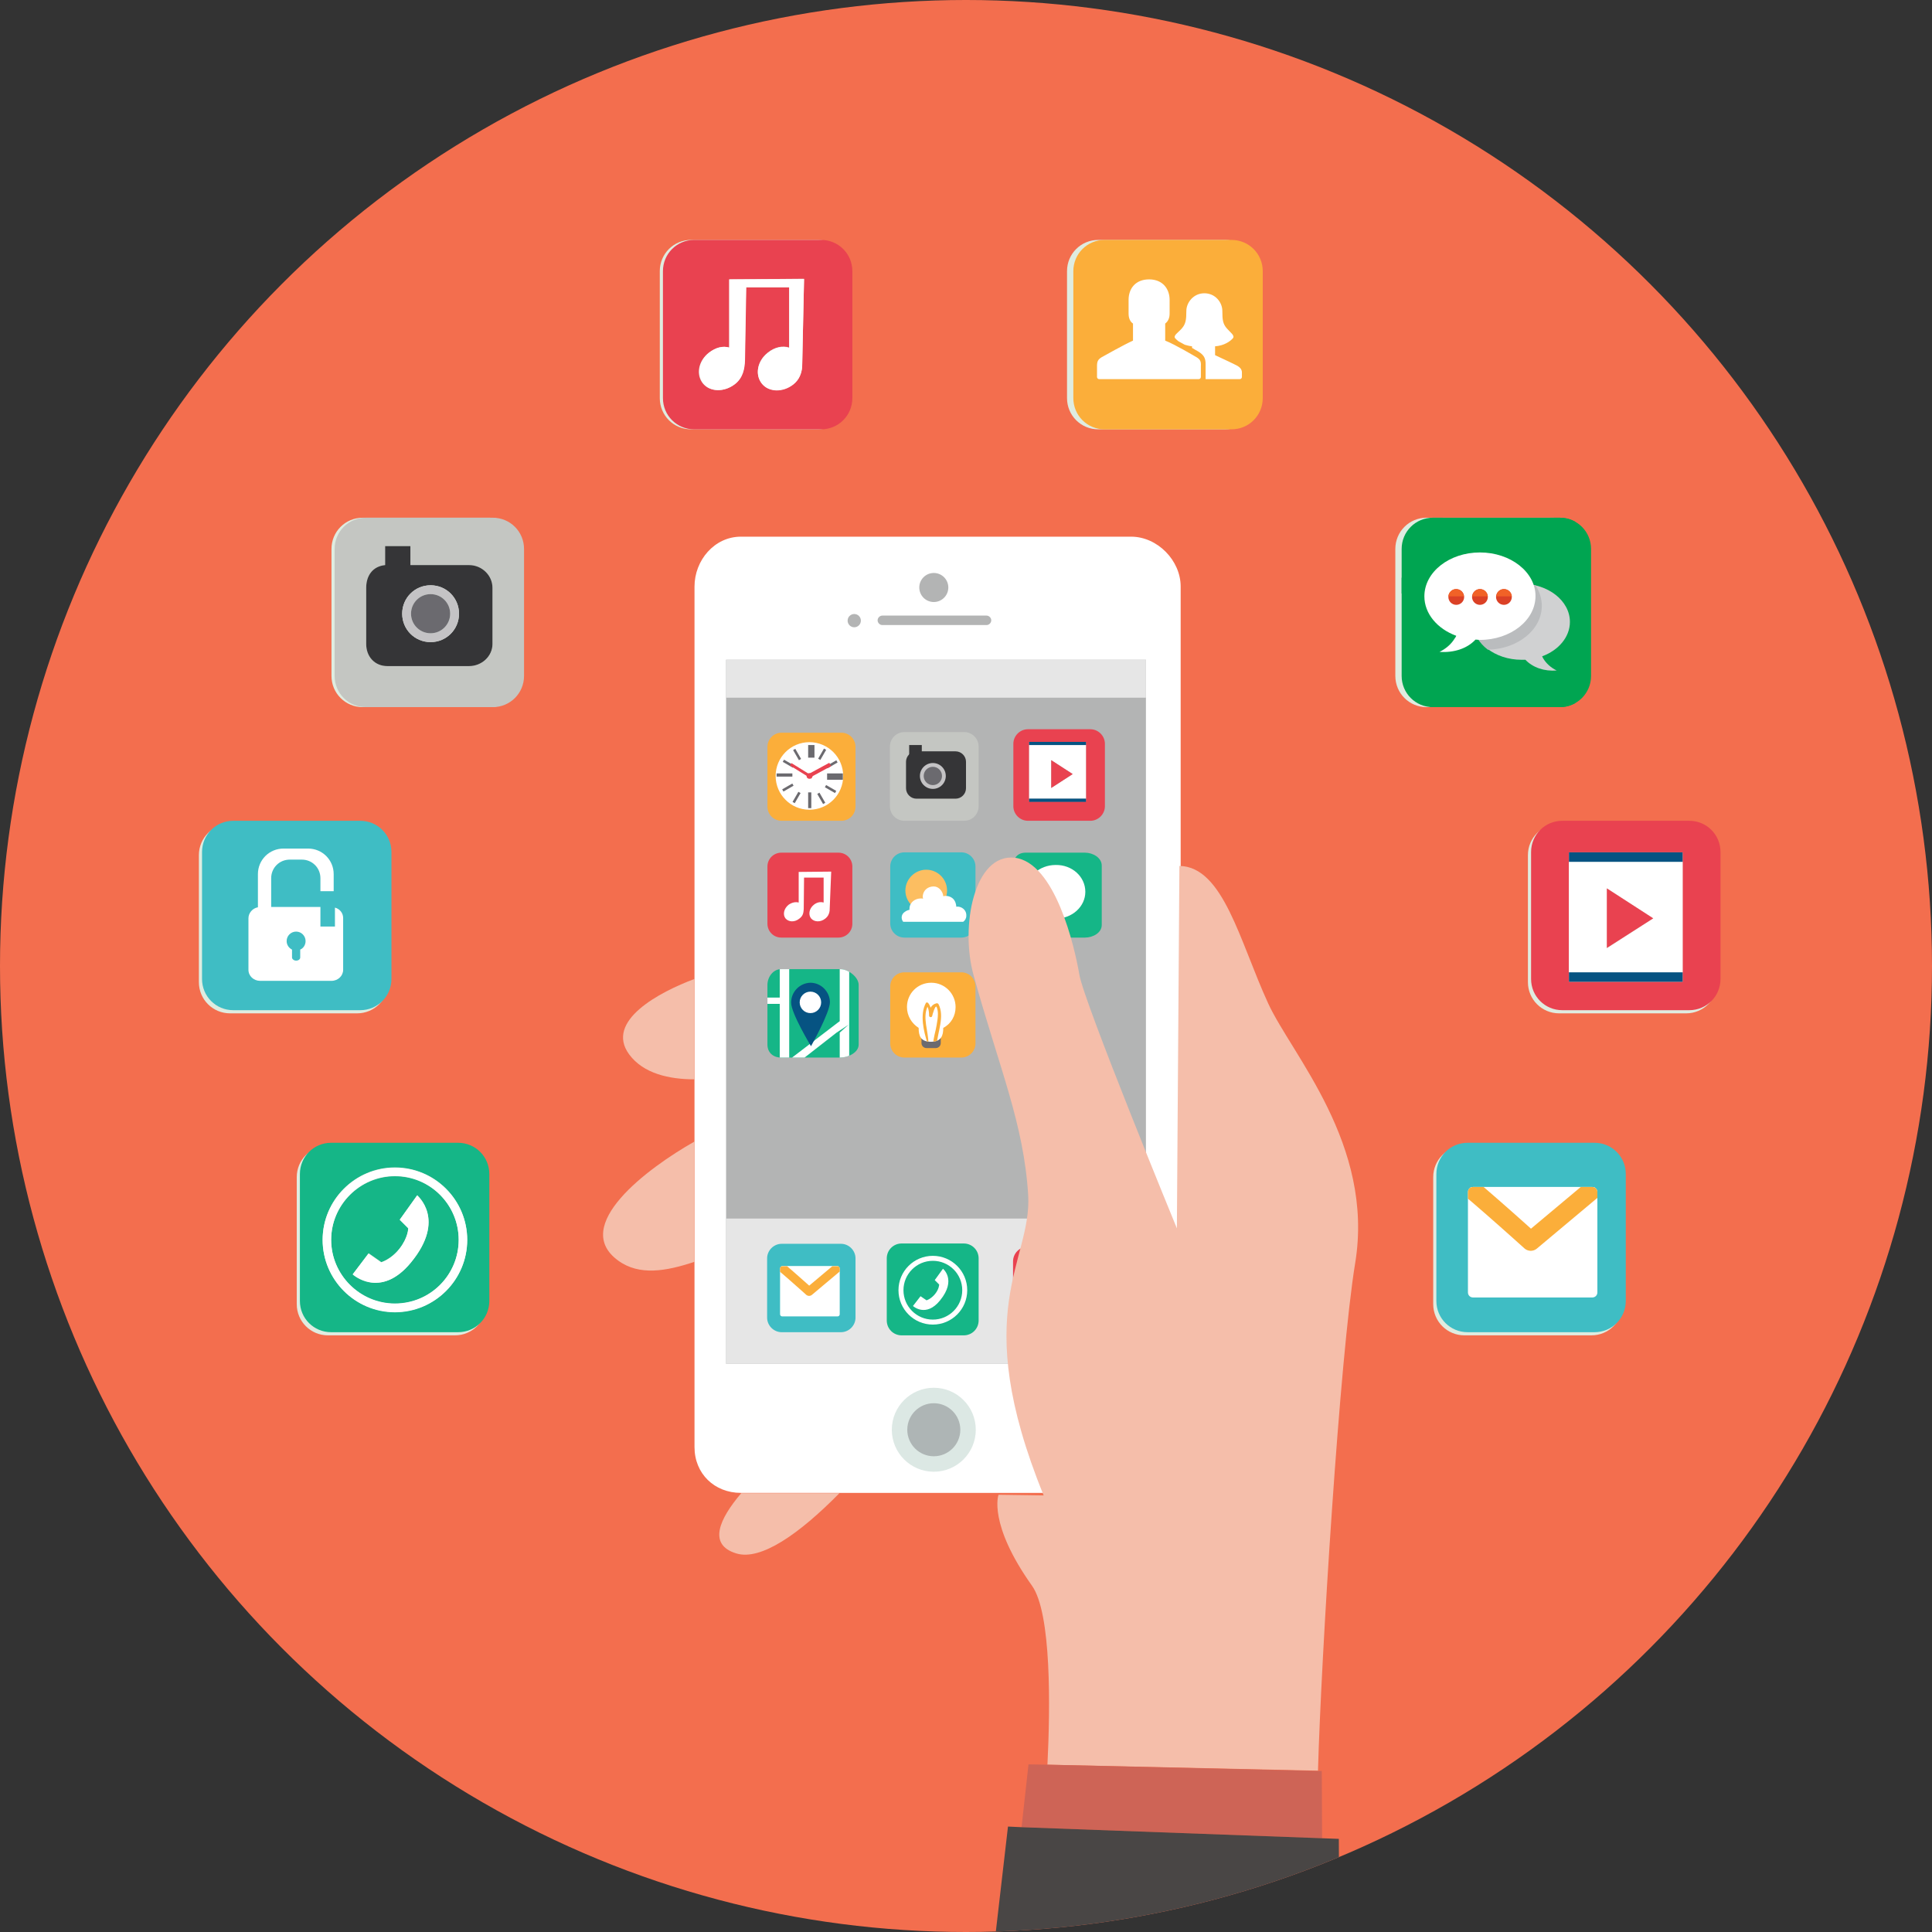 <?xml version="1.0" encoding="utf-8"?>
<!-- Generator: Adobe Illustrator 20.0.0, SVG Export Plug-In . SVG Version: 6.00 Build 0)  -->
<svg version="1.1" id="Layer_1" xmlns="http://www.w3.org/2000/svg" xmlns:xlink="http://www.w3.org/1999/xlink" x="0px" y="0px"
	 viewBox="0 0 612 612" style="enable-background:new 0 0 612 612;" xml:space="preserve">
<rect x="0" y="0" width="612" height="612" fill="#333333" stroke="none"/>
<style type="text/css">
	.st0{fill:#F36E4E;}
	.st1{clip-path:url(#SVGID_2_);}
	.st2{fill:#DFECE0;}
	.st3{fill:#3FBDC4;}
	.st4{fill:#FFFFFF;}
	.st5{fill:#E94250;}
	.st6{fill:#065382;}
	.st7{clip-path:url(#XMLID_4_);fill:#00A551;}
	.st8{fill:#D0D1D2;}
	.st9{fill:#BABCBE;}
	.st10{fill:#DB4126;}
	.st11{fill:#F16227;}
	.st12{fill:#C4C6C2;}
	.st13{fill:#353537;}
	.st14{fill:#C4C3C5;}
	.st15{fill:#6B6A6F;}
	.st16{fill:#FBAE3A;}
	.st17{fill:#15B687;}
	
		.st18{clip-path:url(#XMLID_6_);fill:#FFFFFF;stroke:#FBAE3A;stroke-width:6.03;stroke-linecap:round;stroke-linejoin:round;stroke-miterlimit:10;}
	.st19{clip-path:url(#SVGID_4_);}
	.st20{opacity:0.4;fill:#A8C5BD;}
	.st21{opacity:0.4;fill:#6B6A6F;}
	.st22{fill:#B3B4B4;}
	.st23{fill:#E6E6E6;}
	.st24{fill:none;stroke:#FFFFFF;stroke-width:1.579;stroke-miterlimit:10;}
	
		.st25{clip-path:url(#XMLID_10_);fill:#FFFFFF;stroke:#FBAE3A;stroke-width:2.79;stroke-linecap:round;stroke-linejoin:round;stroke-miterlimit:10;}
	.st26{clip-path:url(#XMLID_11_);fill:#FFFFFF;}
	.st27{fill:#FCBE61;}
	.st28{clip-path:url(#XMLID_13_);fill:#FBAE3A;}
	.st29{fill:#F5BEAA;}
	.st30{fill:#CE6456;}
	.st31{fill:#494645;}
</style>
<g>
	<circle class="st0" cx="306" cy="306" r="306"/>
	<g>
		<defs>
			<circle id="SVGID_1_" cx="306" cy="306" r="306"/>
		</defs>
		<clipPath id="SVGID_2_">
			<use xlink:href="#SVGID_1_"  style="overflow:visible;"/>
		</clipPath>
		<g class="st1">
			<g>
				<g>
					<g>
						<path class="st2" d="M123,270.9c0-5.5-4.4-9.9-9.9-9.9H72.9c-5.5,0-9.9,4.4-9.9,9.9v40.2c0,5.5,4.4,9.9,9.9,9.9h40.2
							c5.5,0,9.9-4.4,9.9-9.9V270.9z"/>
						<path class="st2" d="M544,270.9c0-5.5-4.4-9.9-9.9-9.9h-40.2c-5.5,0-9.9,4.4-9.9,9.9v40.2c0,5.5,4.4,9.9,9.9,9.9h40.2
							c5.5,0,9.9-4.4,9.9-9.9V270.9z"/>
						<path class="st2" d="M502,173.9c0-5.5-4.4-9.9-9.9-9.9h-40.2c-5.5,0-9.9,4.4-9.9,9.9v40.2c0,5.5,4.4,9.9,9.9,9.9h40.2
							c5.5,0,9.9-4.4,9.9-9.9V173.9z"/>
						<path class="st2" d="M165,173.9c0-5.5-4.4-9.9-9.9-9.9h-40.2c-5.5,0-9.9,4.4-9.9,9.9v40.2c0,5.5,4.4,9.9,9.9,9.9h40.2
							c5.5,0,9.9-4.4,9.9-9.9V173.9z"/>
						<path class="st2" d="M269,85.9c0-5.5-4.4-9.9-9.9-9.9h-40.2c-5.5,0-9.9,4.4-9.9,9.9v40.2c0,5.5,4.4,9.9,9.9,9.9h40.2
							c5.5,0,9.9-4.4,9.9-9.9V85.9z"/>
						<path class="st2" d="M398,85.9c0-5.5-4.4-9.9-9.9-9.9h-40.2c-5.5,0-9.9,4.4-9.9,9.9v40.2c0,5.5,4.4,9.9,9.9,9.9h40.2
							c5.5,0,9.9-4.4,9.9-9.9V85.9z"/>
						<path class="st2" d="M154,372.9c0-5.5-4.4-9.9-9.9-9.9h-40.2c-5.5,0-9.9,4.4-9.9,9.9v40.2c0,5.5,4.4,9.9,9.9,9.9h40.2
							c5.5,0,9.9-4.4,9.9-9.9V372.9z"/>
						<path class="st2" d="M514,372.9c0-5.5-4.4-9.9-9.9-9.9h-40.2c-5.5,0-9.9,4.4-9.9,9.9v40.2c0,5.5,4.4,9.9,9.9,9.9h40.2
							c5.5,0,9.9-4.4,9.9-9.9V372.9z"/>
					</g>
				</g>
				<g>
					<g>
						<path class="st3" d="M124,269.9c0-5.5-4.4-9.9-9.9-9.9H73.9c-5.5,0-9.9,4.4-9.9,9.9v40.2c0,5.5,4.4,9.9,9.9,9.9h40.2
							c5.5,0,9.9-4.4,9.9-9.9V269.9z M75.7,301c1-0.5,2-0.8,3.1-1.1c0-0.4,0-0.7,0-1.1c0.1-0.9,0.3-1.7,0.6-2.4"/>
						<path class="st4" d="M106.1,287.5v6h-4.6v-6.2H85.9v-9.1c0-3.3,2.6-5.9,5.9-5.9h3.8c3.3,0,5.9,2.6,5.9,5.9v4.1h4.2v-5.4
							c0-4.5-3.6-8.1-8.1-8.1h-7.8c-4.5,0-8.1,3.6-8.1,8.1v10.5c-1.7,0.3-3,1.8-3,3.5v16.3c0,2,1.7,3.5,3.7,3.5H105
							c2.1,0,3.7-1.6,3.7-3.5V306v-2v-2.7v-2v-2.9v-2V294v-3.2C108.7,289.2,107.6,287.9,106.1,287.5z M95.1,300.8v2.5
							c0,0.6-0.6,1-1.3,1c-0.7,0-1.3-0.5-1.3-1v-2.5c-1-0.5-1.7-1.5-1.7-2.7c0-1.7,1.4-3,3-3c1.7,0,3,1.4,3,3
							C96.8,299.3,96.1,300.4,95.1,300.8z"/>
					</g>
					<g>
						<path class="st5" d="M545,269.9c0-5.5-4.4-9.9-9.9-9.9h-40.2c-5.5,0-9.9,4.4-9.9,9.9v40.2c0,5.5,4.4,9.9,9.9,9.9h40.2
							c5.5,0,9.9-4.4,9.9-9.9V269.9z M533,272.4v0.8v34.6v1.6v1.6h-36v-1.6v-1.6v-34.6v-0.8V270h36V272.4z"/>
						<path class="st4" d="M497,308h36v-35h-36V308z M509,281.4l14.7,9.5l-14.7,9.5V281.4z"/>
						<polygon class="st6" points="497,272.4 497,273 533,273 533,272.4 533,270 497,270 						"/>
						<polygon class="st6" points="497,309.4 497,311 533,311 533,309.4 533,308 497,308 						"/>
						<polygon class="st5" points="509,281.4 509,300.3 523.7,290.9 						"/>
					</g>
					<g>
						<g>
							<defs>
								<path id="XMLID_9_" d="M504,214.1c0,5.5-4.4,9.9-9.9,9.9h-40.2c-5.5,0-9.9-4.4-9.9-9.9v-40.2c0-5.5,4.4-9.9,9.9-9.9h40.2
									c5.5,0,9.9,4.4,9.9,9.9V214.1z"/>
							</defs>
							<use xlink:href="#XMLID_9_"  style="overflow:visible;fill:#00A551;"/>
							<clipPath id="XMLID_4_">
								<use xlink:href="#XMLID_9_"  style="overflow:visible;"/>
							</clipPath>
							<polygon class="st7" points="491,150 491,199.7 495,196.7 490.7,199.7 457,225.1 457,138 453,138 453,183 438,183 438,188 
								453,188 453,229.3 433.8,243.7 437.2,248 453,236.1 453,237 457,237 457,231.9 490.8,206.5 498.1,201 491,206.5 491,240 
								499,240 499,150 							"/>
						</g>
						<g>
							<path class="st8" d="M481.9,184.9c8.5,0,15.4,5.4,15.4,12.1c0,4.8-3.6,9-8.8,10.9c0.1,0.2,0.2,0.4,0.3,0.6
								c1,1.7,2.5,3,4.3,3.9c-3.9,0.3-7.5-0.9-9.9-3.4c-0.4,0-0.8,0-1.2,0c-8.5,0-15.4-5.4-15.4-12.1
								C466.6,190.3,473.4,184.9,481.9,184.9z"/>
							<path class="st9" d="M471.3,205.8c9.5-0.2,17.1-6.3,17.1-13.9c0-2.3-0.7-4.5-2-6.5c-1.4-0.3-2.9-0.5-4.5-0.5
								c-8.5,0-15.4,5.4-15.4,12.1C466.6,200.5,468.4,203.6,471.3,205.8z"/>
							<path class="st4" d="M468.8,175c-9.7,0-17.6,6.2-17.6,13.9c0,5.5,4.1,10.3,10.1,12.5c-0.1,0.2-0.2,0.5-0.4,0.7
								c-1.2,2-2.9,3.4-4.9,4.4c4.5,0.3,8.7-1,11.4-3.9c0.5,0,0.9,0.1,1.4,0.1c9.7,0,17.6-6.2,17.6-13.9
								C486.4,181.2,478.5,175,468.8,175z"/>
							<g>
								<g>
									<circle class="st10" cx="461.3" cy="189.1" r="2.5"/>
									<circle class="st10" cx="468.8" cy="189.1" r="2.5"/>
									<circle class="st10" cx="476.4" cy="189.1" r="2.5"/>
								</g>
								<g>
									<path class="st11" d="M458.8,188.9h4.9c-0.1-1.3-1.2-2.3-2.5-2.3C460,186.6,458.9,187.6,458.8,188.9z"/>
									<path class="st11" d="M466.4,188.9h4.9c-0.1-1.3-1.2-2.3-2.5-2.3C467.6,186.6,466.5,187.6,466.4,188.9z"/>
									<path class="st11" d="M474,188.9h4.9c-0.1-1.3-1.2-2.3-2.5-2.3C475.1,186.6,474.1,187.6,474,188.9z"/>
								</g>
							</g>
						</g>
					</g>
					<g>
						<path class="st12" d="M166,173.9c0-5.5-4.4-9.9-9.9-9.9h-40.2c-5.5,0-9.9,4.4-9.9,9.9v40.2c0,5.5,4.4,9.9,9.9,9.9h40.2
							c5.5,0,9.9-4.4,9.9-9.9V173.9z M156,204c0,4-3.4,7-7.4,7h-25.9c-4,0-6.7-3.1-6.7-7v-17.8c0-3.7,2-6.8,6-7.2v-6h8v6h18.6
							c4,0,7.4,3.2,7.4,7.2V204z"/>
						<path class="st13" d="M148.6,179H130v-6h-8v6c-4,0.4-6,3.4-6,7.2V204c0,4,2.7,7,6.7,7h25.9c4,0,7.4-3.1,7.4-7v-17.8
							C156,182.2,152.6,179,148.6,179z M136.4,203.4c-5,0-9-4-9-9c0-5,4-9,9-9c5,0,9,4,9,9C145.4,199.4,141.4,203.4,136.4,203.4z"/>
						<path class="st14" d="M136.4,185.4c-5,0-9,4-9,9c0,5,4,9,9,9c5,0,9-4,9-9C145.4,189.4,141.4,185.4,136.4,185.4z M136.4,200.6
							c-3.4,0-6.2-2.8-6.2-6.2c0-3.4,2.8-6.2,6.2-6.2c3.4,0,6.2,2.8,6.2,6.2C142.6,197.8,139.8,200.6,136.4,200.6z"/>
						<circle class="st15" cx="136.4" cy="194.4" r="6.2"/>
					</g>
					<g>
						<path class="st5" d="M270,85.9c0-5.5-4.4-9.9-9.9-9.9h-40.2c-5.5,0-9.9,4.4-9.9,9.9v40.2c0,5.5,4.4,9.9,9.9,9.9h40.2
							c5.5,0,9.9-4.4,9.9-9.9V85.9z M254.1,116.2c-0.2,2-0.9,4-2.8,5.5c-3.3,2.6-7.9,2.5-10-0.3c-2.2-2.8-1.4-7.1,1.9-9.7
							c2.2-1.8,4.8-2.3,6.8-1.6V91h-13.7l-0.4,23.1c-0.1,2.8-0.6,5.5-3.2,7.6c-3.3,2.6-7.9,2.5-10.1-0.3c-2.2-2.8-1.4-7.1,2-9.7
							c2.2-1.7,4.4-2.2,6.4-1.6V88.5l23.7-0.2L254.1,116.2z"/>
						<path class="st4" d="M231,110.1c-2-0.6-4.3,0-6.4,1.6c-3.3,2.6-4,6.9-1.9,9.7c2.2,2.8,6.7,2.9,10.1,0.3c2.6-2,3.1-4.9,3.2-7.6
							l0.4-23.1H250v19.2c-2-0.7-4.6-0.2-6.8,1.6c-3.3,2.6-4.1,6.9-1.9,9.7c2.2,2.8,6.7,2.9,10,0.3c1.9-1.5,2.6-3.5,2.8-5.5
							l0.6-27.9L231,88.5V110.1z"/>
					</g>
					<g>
						<path class="st16" d="M400,85.9c0-5.5-4.4-9.9-9.9-9.9h-40.2c-5.5,0-9.9,4.4-9.9,9.9v40.2c0,5.5,4.4,9.9,9.9,9.9h40.2
							c5.5,0,9.9-4.4,9.9-9.9V85.9z M345.8,106"/>
						<g id="parents_6_">
							<path class="st4" d="M379.1,113.2c-0.9-0.5-6.9-4.1-10-5.3v-5.4c0.9-0.7,1.4-1.7,1.4-3.2V95c0-3.5-2.2-6.5-6.5-6.5
								s-6.5,2.9-6.5,6.5c0,0,0,0.7,0,4.3c0,1.5,0.5,2.6,1.4,3.2v5.4c-2.9,1.3-9.1,4.8-10,5.3c-1.1,0.7-1.4,1.3-1.4,2.8
								c0,0.6,0,3.4,0,3.4c0,0.4,0.3,0.7,0.7,0.7h31.5c0.4,0,0.7-0.3,0.7-0.7c0,0,0-2.8,0-3.4C380.5,114.5,380.2,113.9,379.1,113.2z
								 M392,115.9c-0.9-0.5-4.3-2.1-7.1-3.4c0,0,0-2.1,0-2.8c2.9-0.2,4.8-1.6,5.6-2.5c0.8-0.9-0.7-1.8-1.9-3.2
								c-1.2-1.4-1.4-2.6-1.4-5.5c0-2.7-2.2-5.6-5.7-5.6c-3.5,0-5.7,3-5.7,5.6c0,2.8-0.2,4.1-1.4,5.5c-1.2,1.4-2.9,2.3-2.1,3.2
								c0.3,0.3,0.6,0.6,1,0.9c0.7,0.4,1.3,0.7,2,1.1c0.7,0.2,1.4,0.4,2.3,0.5c0,0.2,0,0.2,0,0.5c0.7,0.4,1.3,0.8,1.9,1.1
								c2,1.2,2.4,2.3,2.4,4.1v4.7h10.8c0.4,0,0.7-0.3,0.7-0.7v-1.4C393.4,117,392.8,116.4,392,115.9z"/>
						</g>
					</g>
					<g>
						<path class="st17" d="M125.1,372.6c-11.1,0-20.2,9.1-20.2,20.2c0,11.1,9.1,20.2,20.2,20.2c11.1,0,20.2-9.1,20.2-20.2
							C145.3,381.6,136.3,372.6,125.1,372.6z M130.2,399.9c-9.7,11.8-18.4,3.7-18.4,3.7l5-6.6l4,2.8c0,0,3.1-0.9,5.8-4.3
							c2.7-3.5,2.8-6.5,2.8-6.5l-2.7-2.7l5.5-7.7C132.1,378.7,141.5,386.2,130.2,399.9z"/>
						<path class="st17" d="M155,371.9c0-5.5-4.4-9.9-9.9-9.9h-40.2c-5.5,0-9.9,4.4-9.9,9.9v40.2c0,5.5,4.4,9.9,9.9,9.9h40.2
							c5.5,0,9.9-4.4,9.9-9.9V371.9z M125.1,415.6c-12.6,0-22.9-10.3-22.9-22.9s10.3-22.9,22.9-22.9c12.6,0,22.9,10.3,22.9,22.9
							S137.8,415.6,125.1,415.6z"/>
						<path class="st4" d="M132.1,378.7l-5.5,7.7l2.7,2.7c0,0,0,3-2.8,6.5c-2.7,3.5-5.8,4.3-5.8,4.3l-4-2.8l-5,6.6
							c0,0,8.7,8,18.4-3.7C141.5,386.2,132.1,378.7,132.1,378.7z"/>
						<path class="st4" d="M125.1,369.9c-12.6,0-22.9,10.3-22.9,22.9s10.3,22.9,22.9,22.9c12.6,0,22.9-10.3,22.9-22.9
							S137.8,369.9,125.1,369.9z M125.1,412.9c-11.1,0-20.2-9.1-20.2-20.2c0-11.1,9.1-20.2,20.2-20.2c11.1,0,20.2,9.1,20.2,20.2
							C145.3,403.9,136.3,412.9,125.1,412.9z"/>
					</g>
					<g>
						<path class="st3" d="M515,412.1c0,5.5-4.4,9.9-9.9,9.9h-40.2c-5.5,0-9.9-4.4-9.9-9.9v-40.2c0-5.5,4.4-9.9,9.9-9.9h40.2
							c5.5,0,9.9,4.4,9.9,9.9V412.1z"/>
						<g>
							<defs>
								<path id="XMLID_8_" d="M506,409.4c0,0.9-0.7,1.6-1.6,1.6h-37.8c-0.9,0-1.6-0.7-1.6-1.6v-31.8c0-0.9,0.7-1.6,1.6-1.6h37.8
									c0.9,0,1.6,0.7,1.6,1.6V409.4z"/>
							</defs>
							<use xlink:href="#XMLID_8_"  style="overflow:visible;fill:#FFFFFF;"/>
							<clipPath id="XMLID_6_">
								<use xlink:href="#XMLID_8_"  style="overflow:visible;"/>
							</clipPath>
							<path class="st18" d="M459.4,371.6c1.6,0,25.5,21.6,25.5,21.6l27.1-22.7"/>
						</g>
					</g>
				</g>
			</g>
			<g>
				<defs>
					<rect id="SVGID_3_" x="-7" y="-17" width="644" height="644"/>
				</defs>
				<clipPath id="SVGID_4_">
					<use xlink:href="#SVGID_3_"  style="overflow:visible;"/>
				</clipPath>
				<g class="st19">
					<g>
						<g>
							<path class="st4" d="M358.3,170H234.7c-8.4,0-14.7,7.5-14.7,15.8v124.3v31.8v19.7v38.1v58.7c0,8.4,6.3,14.5,14.7,14.5h0.2
								H266h92.3c8.4,0,15.7-6.2,15.7-14.5V185.8C374,177.5,366.6,170,358.3,170z"/>
							<g>
								<g>
									<circle class="st20" cx="295.8" cy="452.9" r="13.3"/>
								</g>
								<circle class="st21" cx="295.8" cy="452.9" r="8.4"/>
							</g>
							<g>
								<path class="st22" d="M314,196.5c0,0.8-0.7,1.5-1.5,1.5h-33c-0.8,0-1.5-0.7-1.5-1.5l0,0c0-0.8,0.7-1.5,1.5-1.5h33
									C313.3,195,314,195.7,314,196.5L314,196.5z"/>
								<circle class="st22" cx="295.8" cy="186.1" r="4.6"/>
								<circle class="st22" cx="270.6" cy="196.6" r="2.1"/>
							</g>
							<g>
								<g>
									<rect x="230" y="209" class="st22" width="133" height="223"/>
									<rect x="230" y="386" class="st23" width="133" height="46"/>
									<rect x="230" y="209" class="st23" width="133" height="12"/>
								</g>
								<g>
									<g>
										<path class="st5" d="M350,419.3c0,2.6-2.1,4.7-4.7,4.7h-19.7c-2.6,0-4.7-2.1-4.7-4.7v-19.7c0-2.6,2.1-4.7,4.7-4.7h19.7
											c2.6,0,4.7,2.1,4.7,4.7V419.3z"/>
										<path class="st4" d="M341.6,401.2l-11.6,0.1v10.2c-1-0.3-1.5,0-2.6,0.8c-1.6,1.2-1.7,3.3-0.7,4.6c1,1.3,3.3,1.4,4.8,0.1
											c1.2-1,1.5-2.5,1.5-3.8l0.2-11.1h6.6v9.5c-2-0.3-2.2-0.1-3.3,0.7c-1.6,1.2-2,3.3-1,4.6c1,1.3,3.1,1.4,4.7,0.1
											c0.9-0.7,1-1.7,1.1-2.6L341.6,401.2z"/>
									</g>
									<g>
										<path class="st17" d="M310,418.3c0,2.6-2.1,4.7-4.7,4.7h-19.7c-2.6,0-4.7-2.1-4.7-4.7v-19.7c0-2.6,2.1-4.7,4.7-4.7h19.7
											c2.6,0,4.7,2.1,4.7,4.7V418.3z"/>
										<g>
											<path class="st4" d="M297.5,406.9c0,0,0,1.4-1.3,3c-1.3,1.6-2.7,2-2.7,2l-1.9-1.3l-2.4,3.1c0,0,4.1,3.8,8.6-1.8
												c5.3-6.5,0.9-10,0.9-10l-2.6,3.6L297.5,406.9z"/>
											<circle class="st24" cx="295.5" cy="408.7" r="10.1"/>
										</g>
									</g>
									<g>
										<path class="st3" d="M271,417.4c0,2.5-2.1,4.6-4.6,4.6h-18.8c-2.5,0-4.6-2.1-4.6-4.6v-18.8c0-2.5,2.1-4.6,4.6-4.6h18.8
											c2.5,0,4.6,2.1,4.6,4.6V417.4z"/>
										<g>
											<defs>
												<path id="XMLID_7_" d="M266,416.3c0,0.4-0.3,0.7-0.7,0.7h-17.5c-0.4,0-0.7-0.3-0.7-0.7v-14.5c0-0.4,0.3-0.7,0.7-0.7
													h17.5c0.4,0,0.7,0.3,0.7,0.7V416.3z"/>
											</defs>
											<use xlink:href="#XMLID_7_"  style="overflow:visible;fill:#FFFFFF;"/>
											<clipPath id="XMLID_10_">
												<use xlink:href="#XMLID_7_"  style="overflow:visible;"/>
											</clipPath>
											<path class="st25" d="M244.5,399.1c0.7,0,11.8,10,11.8,10l12.5-10.5"/>
										</g>
									</g>
								</g>
								<g>
									<g>
										<path class="st16" d="M271,255.5c0,2.5-2,4.5-4.5,4.5h-18.9c-2.5,0-4.5-2-4.5-4.5v-18.9c0-2.5,2-4.5,4.5-4.5h18.9
											c2.5,0,4.5,2,4.5,4.5V255.5z"/>
										<circle class="st4" cx="256.4" cy="245.8" r="10.7"/>
										<circle class="st5" cx="256.4" cy="245.8" r="0.9"/>
										<g>
											<rect x="256" y="236" class="st15" width="2" height="4"/>
											
												<rect x="252.3" y="237.1" transform="matrix(0.866 -0.499 0.499 0.866 -85.573 158.173)" class="st15" width="0.8" height="3.7"/>
											
												<rect x="249.3" y="239.9" transform="matrix(0.5 -0.866 0.866 0.5 -84.448 337.279)" class="st15" width="0.8" height="3.7"/>
											<rect x="246" y="245" class="st15" width="5" height="1"/>
											
												<rect x="247.7" y="249.2" transform="matrix(0.866 -0.5 0.5 0.866 -91.333 158.087)" class="st15" width="3.7" height="0.8"/>
											
												<rect x="250.5" y="252.1" transform="matrix(0.5 -0.866 0.866 0.5 -92.513 344.906)" class="st15" width="3.7" height="0.8"/>
											<rect x="256" y="251" class="st15" width="1" height="5"/>
											
												<rect x="259.8" y="250.9" transform="matrix(0.866 -0.5 0.5 0.866 -91.557 164.116)" class="st15" width="0.8" height="3.7"/>
											
												<rect x="262.7" y="248.1" transform="matrix(0.5 -0.866 0.866 0.5 -84.908 352.819)" class="st15" width="0.8" height="3.7"/>
											<rect x="262" y="245" class="st15" width="5" height="2"/>
											
												<rect x="261.5" y="241.7" transform="matrix(0.866 -0.501 0.501 0.866 -85.831 164.386)" class="st15" width="3.7" height="0.8"/>
											
												<rect x="258.7" y="238.7" transform="matrix(0.5 -0.866 0.866 0.5 -76.9 345.015)" class="st15" width="3.7" height="0.8"/>
										</g>
										
											<rect x="255.7" y="243.5" transform="matrix(0.879 -0.476 0.476 0.879 -84.915 153.069)" class="st5" width="7.9" height="1.2"/>
										
											<rect x="253.3" y="240.3" transform="matrix(0.527 -0.85 0.85 0.527 -87.499 331.162)" class="st5" width="0.9" height="7.9"/>
									</g>
									<g>
										<g>
											<defs>
												<path id="XMLID_2_" d="M272,330.9c0,2.5-3.3,4.1-5.8,4.1h-18.8c-2.5,0-4.3-1.6-4.3-4.1V312c0-2.5,1.8-5,4.3-5h18.8
													c2.5,0,5.8,2.5,5.8,5V330.9z"/>
											</defs>
											<use xlink:href="#XMLID_2_"  style="overflow:visible;fill:#15B687;"/>
											<clipPath id="XMLID_11_">
												<use xlink:href="#XMLID_2_"  style="overflow:visible;"/>
											</clipPath>
											<polygon class="st26" points="266,301 266,324 267.2,322.6 265.3,324 250,335.7 250,295 247,295 247,316 240,316 
												240,318 247,318 247,337.6 238.3,344.2 239.8,346.2 247,340.7 247,340 250,340 250,338.8 265,327.1 268.8,324.6 
												266,327.1 266,342 269,342 269,301 											"/>
										</g>
										<g>
											<path class="st6" d="M262.9,317.4c0,3.4-6,14-6,14s-6.3-10.4-6.3-13.8c0-3.4,2.7-6.2,6.1-6.3
												C260,311.3,262.8,314,262.9,317.4z"/>
											
												<ellipse transform="matrix(1 -1.189170e-02 1.189170e-02 1 -3.757 3.075)" class="st4" cx="256.7" cy="317.5" rx="3.4" ry="3.4"/>
										</g>
									</g>
									<g>
										<g>
											<defs>
												<path id="XMLID_1_" d="M349,293c0,2.5-2.8,4-5.3,4h-18.8c-2.5,0-3.9-1.5-3.9-4v-18.8c0-2.5,1.4-4.1,3.9-4.1h18.8
													c2.5,0,5.3,1.6,5.3,4.1V293z"/>
											</defs>
											<use xlink:href="#XMLID_1_"  style="overflow:visible;fill:#15B687;"/>
											<clipPath id="XMLID_12_">
												<use xlink:href="#XMLID_1_"  style="overflow:visible;"/>
											</clipPath>
										</g>
										<g>
											<path class="st4" d="M343.8,282.5c0,4.7-4.2,8.5-9.4,8.5c-2.4,0-4.5-0.8-6.2-2.1c-1.9-1.6-3.2-3.8-3.2-6.4
												c0-4.7,4.2-8.5,9.4-8.5C339.6,273.9,343.8,277.7,343.8,282.5z"/>
											<path class="st4" d="M329.6,286c0,0-1.9,5.6-4.6,6.1c-2.6,0.5,7.5,0.2,9-3.6"/>
										</g>
									</g>
									<g>
										<path class="st12" d="M310,255.4c0,2.5-2,4.6-4.6,4.6h-18.9c-2.5,0-4.6-2-4.6-4.6v-18.9c0-2.5,2-4.6,4.6-4.6h18.9
											c2.5,0,4.6,2,4.6,4.6V255.4z"/>
										<path class="st13" d="M306,249.7c0,1.8-1.5,3.3-3.3,3.3h-12.4c-1.8,0-3.3-1.5-3.3-3.3v-8.4c0-1.8,1.5-3.3,3.3-3.3h12.4
											c1.8,0,3.3,1.5,3.3,3.3V249.7z"/>
										<circle class="st14" cx="295.5" cy="245.8" r="4.1"/>
										<circle class="st15" cx="295.5" cy="245.8" r="2.9"/>
										<rect x="288" y="236" class="st13" width="4" height="4"/>
									</g>
									<g>
										<path class="st5" d="M270,292.6c0,2.5-2,4.4-4.4,4.4h-18.1c-2.5,0-4.4-2-4.4-4.4v-18.1c0-2.5,2-4.4,4.4-4.4h18.1
											c2.5,0,4.4,2,4.4,4.4V292.6z"/>
										<path class="st4" d="M263.3,276.1l-10.3,0.1v9.7c-1-0.3-2.2,0-3.2,0.7c-1.5,1.2-1.9,3.1-1,4.3c1,1.2,2.9,1.3,4.4,0.1
											c1.2-0.9,1.3-1.8,1.4-3l0.1-10h6.2v7.9c-1-0.3-2.1-0.1-3.1,0.7c-1.5,1.2-1.8,3.1-0.9,4.3c1,1.2,3,1.3,4.5,0.1
											c0.9-0.7,1.3-1.6,1.4-2.5L263.3,276.1z"/>
									</g>
									<g>
										<path class="st3" d="M309,292.5c0,2.5-2,4.5-4.5,4.5h-18c-2.5,0-4.5-2-4.5-4.5v-18c0-2.5,2-4.5,4.5-4.5h18
											c2.5,0,4.5,2,4.5,4.5V292.5z"/>
										<g>
											<path class="st27" d="M300,282.1c0,3.6-3,6.6-6.6,6.6c-3.6,0-6.6-3-6.6-6.6c0-3.6,3-6.6,6.6-6.6
												C297,275.5,300,278.4,300,282.1z"/>
											<path class="st4" d="M305.1,292c0.6-0.4,1-1.1,1-1.9c0.1-1.5-1-2.7-2.5-2.9c-0.2,0-0.5,0-0.7,0c0-0.3,0-0.5-0.1-0.8
												c-0.1-0.6-0.4-1.1-0.7-1.5c-0.5-0.6-1.3-1-2.2-1.1c-0.4,0-0.7,0-1.1,0.1c-0.1-1.5-1.4-3.1-3-3.1c-1.8,0-3.3,1.1-3.5,3
												c0,0.3,0,0.6,0.1,0.9c-0.2-0.1-0.4-0.1-0.7-0.1c-1.8,0-3.5,1.2-3.6,3.1c0,0.2,0,0.3,0,0.5c-0.5,0.1-1,0.3-1.4,0.6
												c-1.2,0.7-1.4,2.2-0.6,3.2H305.1z"/>
										</g>
									</g>
									<g>
										<path class="st16" d="M309,330.5c0,2.5-2,4.5-4.5,4.5h-18c-2.5,0-4.5-2-4.5-4.5v-18c0-2.5,2-4.5,4.5-4.5h18
											c2.5,0,4.5,2,4.5,4.5V330.5z"/>
										<path class="st15" d="M298,330.4c0,0.9-0.7,1.6-1.6,1.6h-2.9c-0.9,0-1.6-0.7-1.6-1.6v-3.9c0-0.9,0.7-1.6,1.6-1.6h2.9
											c0.9,0,1.6,0.7,1.6,1.6V330.4z"/>
										<g>
											<defs>
												<path id="XMLID_5_" d="M302.7,319c0-4.2-3.4-7.7-7.7-7.7s-7.7,3.4-7.7,7.7c0,2.8,1.5,5.2,3.7,6.6c0,2.5,0.6,4.4,3.9,4.4
													c3.3,0,3.9-2,3.9-4.4C301.3,324.3,302.7,321.8,302.7,319z"/>
											</defs>
											<use xlink:href="#XMLID_5_"  style="overflow:visible;fill:#FFFFFF;"/>
											<clipPath id="XMLID_13_">
												<use xlink:href="#XMLID_5_"  style="overflow:visible;"/>
											</clipPath>
											<path class="st28" d="M297.3,318.1c-0.1-0.2-0.3-0.3-0.6-0.3c-0.9,0.2-1.5,0.7-1.9,1.4c-0.2-0.5-0.4-1-0.8-1.5
												c-0.2-0.2-0.6-0.2-0.7,0c-2,3.7-0.7,9,0.5,12.8c0,0.2,0.3,0.2,0.3,0c0-3.8-1.9-8-0.3-11.6c0.4,0.8,0.5,1.8,0.5,2.8
												c0,0.6,0.9,0.7,1,0.1c0-0.2,1-3.7,1.4-2.8c0.3,0.7,0.4,1.5,0.4,2.2c0,1.2-0.2,2.4-0.4,3.5c-0.3,2-1.1,4.1-1.1,6.2
												c0,0.7,1,0.8,1.1,0.1C297,326.9,299.3,322,297.3,318.1z"/>
										</g>
									</g>
									<g>
										<path class="st5" d="M350,235.6c0-2.5-2.1-4.6-4.6-4.6h-19.8c-2.5,0-4.6,2.1-4.6,4.6v19.8c0,2.5,2.1,4.6,4.6,4.6h19.8
											c2.5,0,4.6-2.1,4.6-4.6V235.6z M344,236.6v0.4v15.9v0.8v0.2h-18v-0.2v-0.8V237v-0.4V235h18V236.6z"/>
										<path class="st4" d="M326,253h18v-17h-18V253z M333,240.8l6.8,4.4l-6.8,4.4V240.8z"/>
										<polygon class="st6" points="326,236.6 326,236 344,236 344,236.6 344,235 326,235 										"/>
										<polygon class="st6" points="326,253.8 326,254 344,254 344,253.8 344,253 326,253 										"/>
										<polygon class="st5" points="333,240.8 333,249.6 339.8,245.2 										"/>
									</g>
								</g>
							</g>
						</g>
						<g>
							<g>
								<path class="st29" d="M233.3,492.1c7.7,2.3,19.8-6.1,32.6-19.1h-31.1C228,481,224,489.3,233.3,492.1z"/>
								<path class="st29" d="M199.3,334c4.5,6.1,12.7,7.9,20.7,7.9v-31.8C209,314.2,191.5,323.4,199.3,334z"/>
								<path class="st29" d="M195.8,399.3c6.7,4.9,15.2,3.4,24.2,0.4v-38.1C205,370.1,180.7,388.3,195.8,399.3z"/>
							</g>
							<g>
								<path class="st29" d="M401.7,317.8c-9-19.6-14.2-43.3-28.1-43.5l-0.8,114.8c0,0-29.4-71.5-30.9-80.4
									c-1.5-8.9-7.7-35.5-20.5-37c-12.8-1.4-17.3,21.7-13,37.2c8.2,29.7,15.9,46.9,17.3,69.7c1.2,21.1-19.1,36.2,4.9,95.1
									l-14.3-0.2c0,0-3.4,9.1,10.6,28.8c6.2,8.7,5.8,38.6,4.9,56.7l85.7,1.9c1-35.9,6.9-131.2,11.8-160.9
									C435.4,362.5,409.1,334,401.7,317.8z"/>
								<polygon class="st30" points="325.8,558.9 323.6,578.8 418.8,582.3 418.7,561 417.3,561 331.6,559 								"/>
								<polygon class="st31" points="319.3,578.6 309.2,665.9 424.5,670.9 424.1,582.5 418.8,582.3 323.6,578.8 								"/>
							</g>
						</g>
					</g>
				</g>
			</g>
		</g>
	</g>
</g>
</svg>
